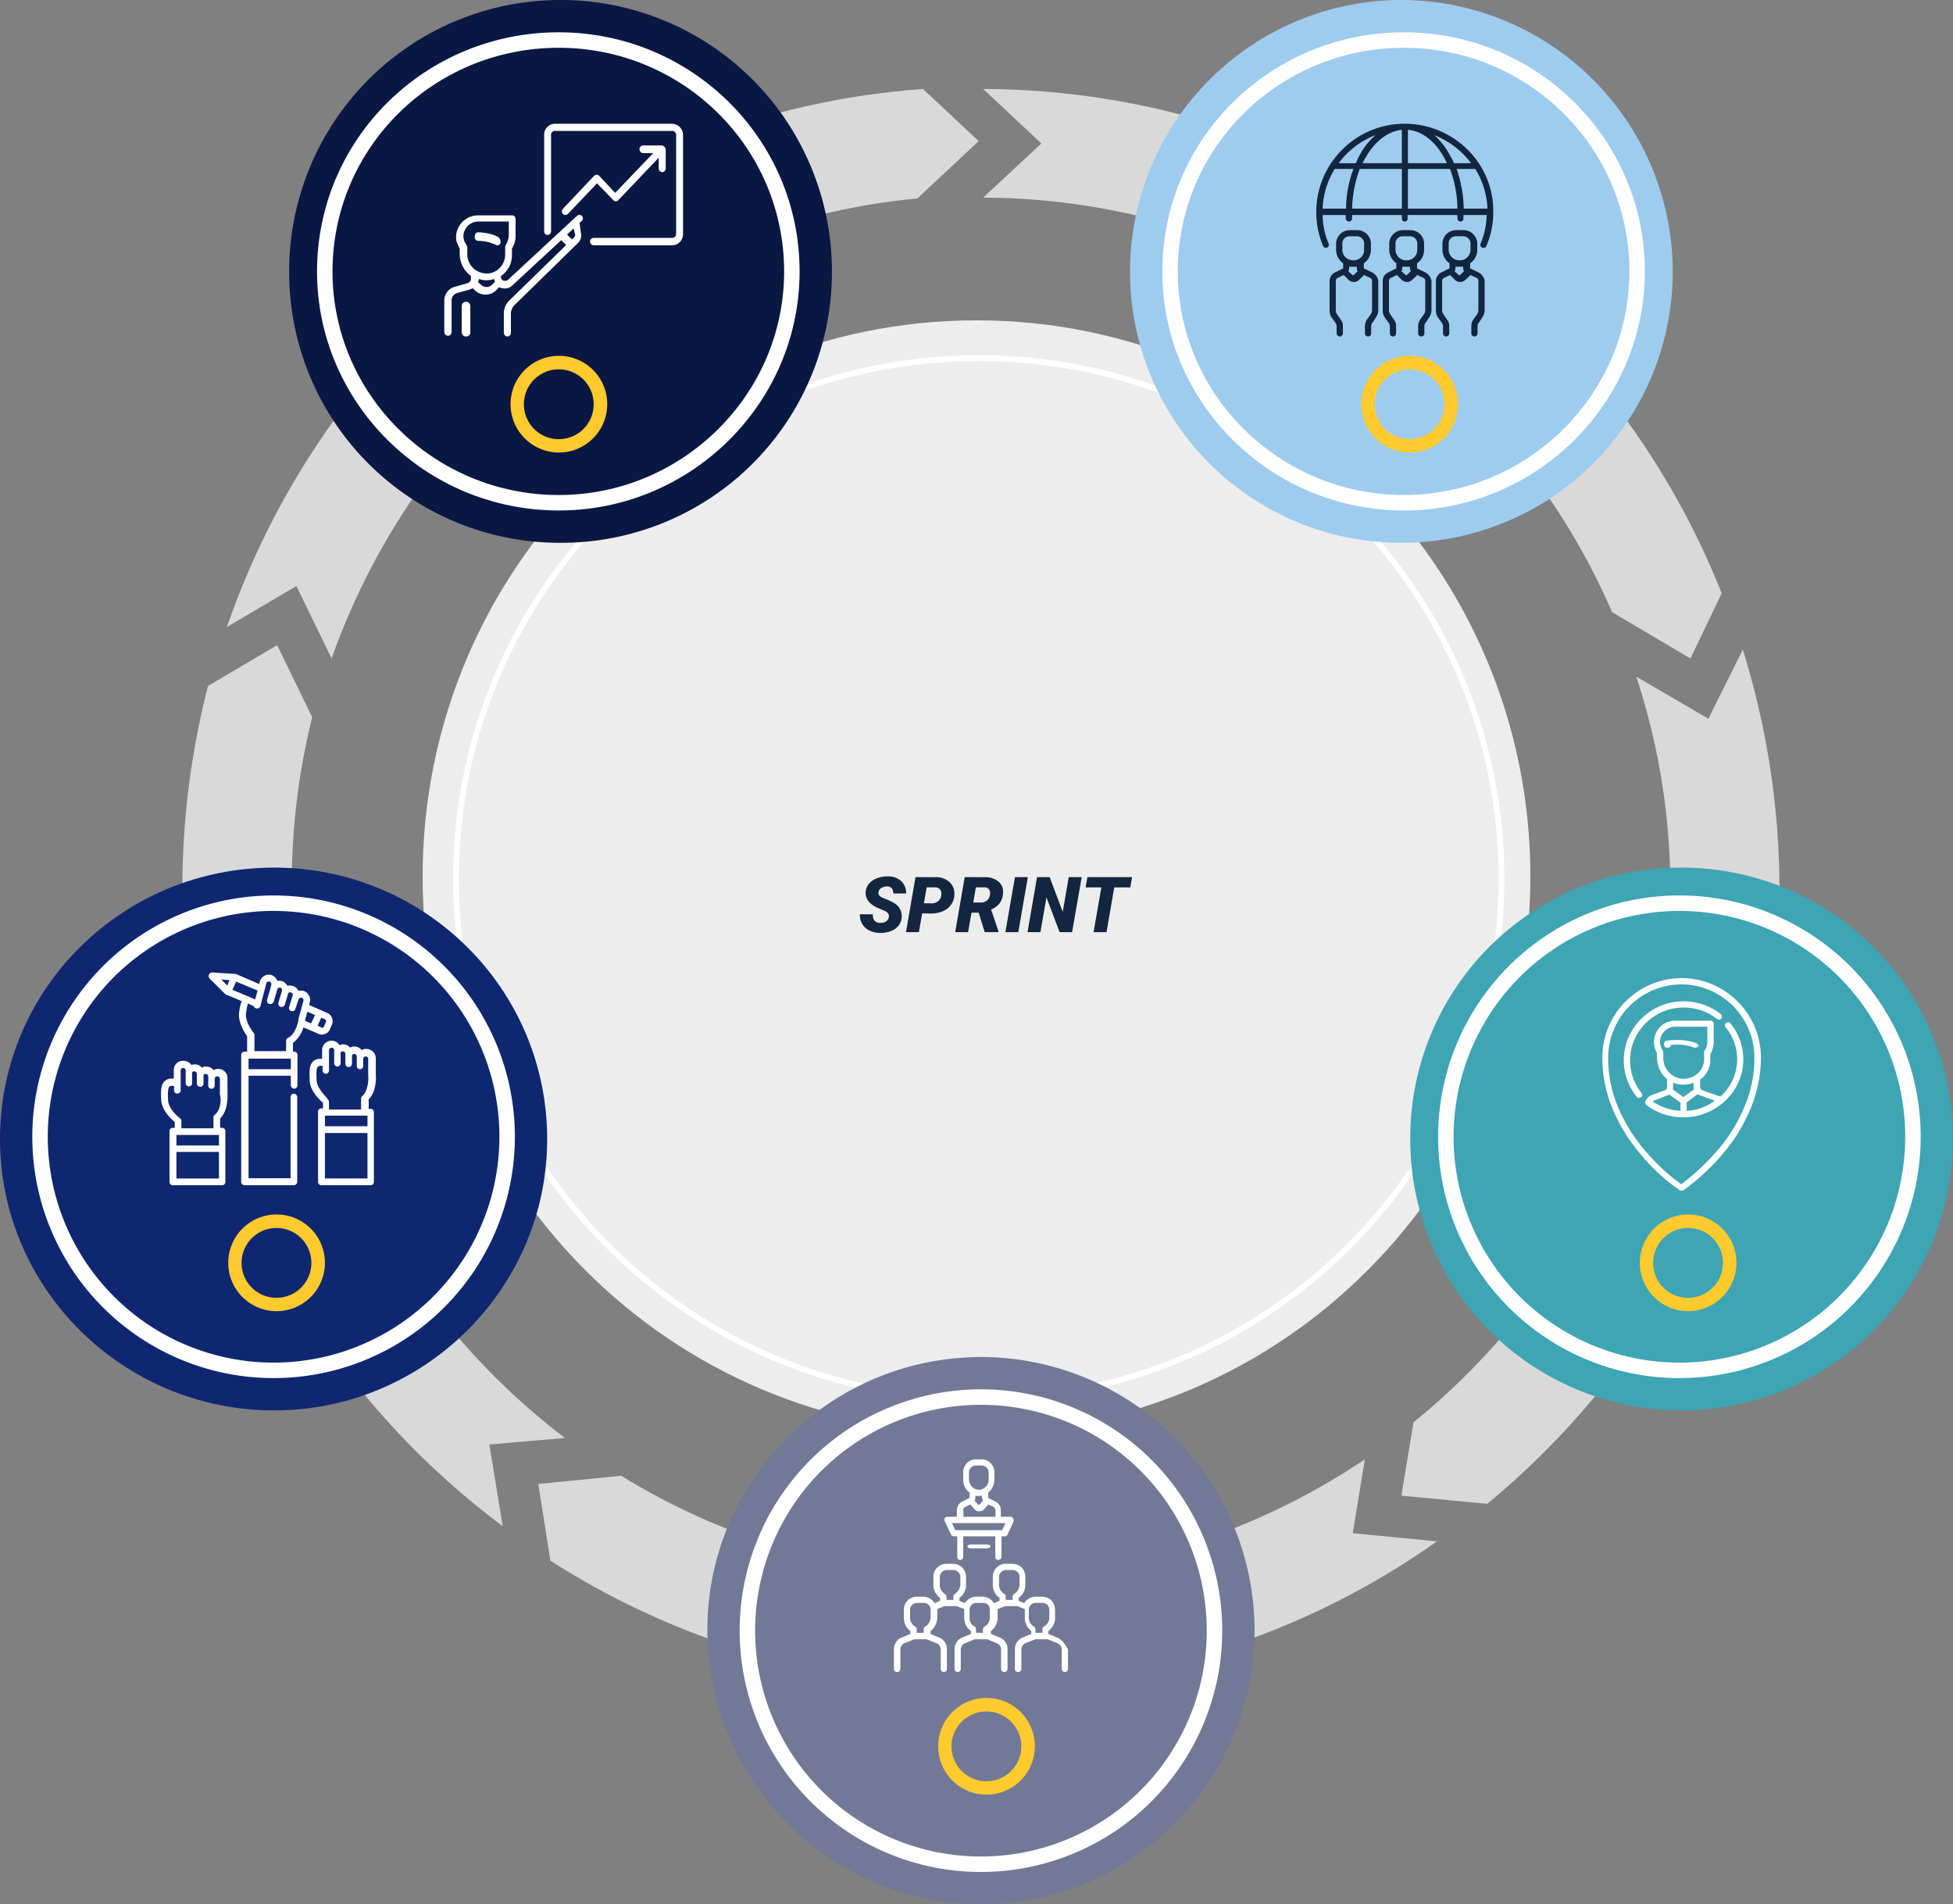<svg xmlns="http://www.w3.org/2000/svg" width="505" height="492.341" viewBox="0 0 505 492.341">
  <rect x="0" y="0" width="505" height="492.341" fill="#808080" stroke="none"/>
  <g id="Grupo_148924" data-name="Grupo 148924" transform="translate(9047 4765.717)">
    <path id="Trazado_203768" data-name="Trazado 203768" d="M48-34.706C48-114.121,112.121-178.5,191.219-178.5S334.438-114.121,334.438-34.706,270.317,109.088,191.219,109.088,48,44.709,48-34.706Z" transform="translate(-8985.717 -4504.396)" fill="#ededed" fill-rule="evenodd"/>
    <g id="Grupo_146940" data-name="Grupo 146940" transform="translate(-8929.089 -4673.118)">
      <path id="Trazado_203769" data-name="Trazado 203769" d="M0,134.591C0,60.259,60.516,0,135.167,0S270.333,60.259,270.333,134.591,209.817,269.183,135.167,269.183,0,208.924,0,134.591Z" fill="none" stroke="#fff" stroke-linejoin="round" stroke-width="1.5"/>
    </g>
    <path id="Trazado_203770" data-name="Trazado 203770" d="M274.721-50.5h0a178.858,178.858,0,0,1-99.479,30.432A176.585,176.585,0,0,1,82.43-46.258L61-44.138l3.122,19.833A205.825,205.825,0,0,0,175.241,8.16,203.722,203.722,0,0,0,293.368-29.3l-21.77-2.12Z" transform="translate(-8968.805 -4337.903)" fill="#d9d9d9" fill-rule="evenodd"/>
    <path id="Trazado_203771" data-name="Trazado 203771" d="M205.98-204.5C122.319-198.486,52.4-141.981,26-65.393L43.968-75.986l9.106,18.724c22.858-64.64,81.22-112.25,151.471-118.94L220.4-191.028Z" transform="translate(-9014.329 -4538.211)" fill="#d9d9d9" fill-rule="evenodd"/>
    <path id="Trazado_203772" data-name="Trazado 203772" d="M45.5-142,27.628-131.452A209.306,209.306,0,0,0,21-79.743,205.859,205.859,0,0,0,103.812,85.77l-3.44-21.091,19.551-1.687A178.819,178.819,0,0,1,49.277-79.743a178.539,178.539,0,0,1,5.283-43.613Z" transform="translate(-9020.833 -4456.92)" fill="#d9d9d9" fill-rule="evenodd"/>
    <path id="Trazado_203773" data-name="Trazado 203773" d="M111-204.5l15.051,14.083-15.051,14A177.988,177.988,0,0,1,273.619-69.236l20.265,11.974,8.07-16.866C271.853-150.024,197.524-204.16,111-204.5Z" transform="translate(-8903.771 -4538.211)" fill="#d9d9d9" fill-rule="evenodd"/>
    <path id="Trazado_203774" data-name="Trazado 203774" d="M246.288-141.5l-8.9,17.865L218.748-134.5h0a175.72,175.72,0,0,1,8.814,54.434c0,55.787-26.18,105.674-66.427,138.365L158,77.255l22.2,2.107C226.121,41.441,255.775-15.86,255.775-80.07A209.407,209.407,0,0,0,246.288-141.5Z" transform="translate(-8842.639 -4456.27)" fill="#d9d9d9" fill-rule="evenodd"/>
    <path id="Trazado_203775" data-name="Trazado 203775" d="M103.126-214.5A70.132,70.132,0,0,0,33-144.369,69.936,69.936,0,0,0,103.126-74.16a69.955,69.955,0,0,0,70.214-70.209A70.152,70.152,0,0,0,103.126-214.5Z" transform="translate(-9005.225 -4551.219)" fill="#091743" fill-rule="evenodd"/>
    <path id="Trazado_203776" data-name="Trazado 203776" d="M197.543-214.5A70.283,70.283,0,0,0,127.5-144.369,70.084,70.084,0,0,0,197.543-74.16a70.139,70.139,0,0,0,70.3-70.209A70.337,70.337,0,0,0,197.543-214.5Z" transform="translate(-8882.308 -4551.219)" fill="#9eccef" fill-rule="evenodd"/>
    <path id="Trazado_203777" data-name="Trazado 203777" d="M229.172-117A69.9,69.9,0,0,0,159-46.789,70.1,70.1,0,0,0,229.172,23.34a70.371,70.371,0,0,0,70.166-70.129A70.171,70.171,0,0,0,229.172-117Z" transform="translate(-8841.338 -4424.4)" fill="#3da5b3" fill-rule="evenodd"/>
    <path id="Trazado_203778" data-name="Trazado 203778" d="M71.373-117C32.252-117,.5-85.765.5-46.789.5-8.23,32.252,23.34,71.373,23.34c38.863,0,70.615-31.57,70.615-70.129C141.988-85.765,110.236-117,71.373-117Z" transform="translate(-9047.5 -4424.4)" fill="#0f2771" fill-rule="evenodd"/>
    <path id="Trazado_203779" data-name="Trazado 203779" d="M150.913-62C111.774-62,80-30.248,80,8.534a70.938,70.938,0,0,0,70.911,70.954c38.806,0,70.577-31.752,70.577-70.954A70.779,70.779,0,0,0,150.913-62Z" transform="translate(-8944.091 -4352.864)" fill="#727997" fill-rule="evenodd"/>
    <g id="Grupo_146961" data-name="Grupo 146961" transform="translate(-9044.122 -4563.873)">
      <path id="Trazado_203780" data-name="Trazado 203780" d="M114.877-29.892a1.8,1.8,0,0,1,1.252.534,1.728,1.728,0,0,1,.541,1.248v2.142a3.144,3.144,0,0,1-1.432,2.257.68.68,0,0,0-.36.654v.894H113.09v-.894a.733.733,0,0,0-.415-.654,2.748,2.748,0,0,1-1.312-2.257V-28.11a1.829,1.829,0,0,1,1.787-1.782Zm15.32,0a1.7,1.7,0,0,1,1.251.534,1.724,1.724,0,0,1,.536,1.248v2.142a2.967,2.967,0,0,1-1.427,2.257.8.8,0,0,0-.36.654v.894H128.41v-.894a.685.685,0,0,0-.355-.654,2.674,2.674,0,0,1-1.372-2.257V-28.11a1.829,1.829,0,0,1,1.787-1.782Zm-23.01,8.5a1.752,1.752,0,0,1,1.257.479,1.883,1.883,0,0,1,.536,1.308v2.137h-.06a2.516,2.516,0,0,1-1.372,2.2.811.811,0,0,0-.36.654v.949H105.4v-.949a1.01,1.01,0,0,0-.355-.654,2.515,2.515,0,0,1-1.372-2.2v-2.137a1.793,1.793,0,0,1,1.787-1.787Zm15.32,0a1.871,1.871,0,0,1,1.312.479,1.828,1.828,0,0,1,.481,1.308v2.137a2.687,2.687,0,0,1-1.372,2.2.89.89,0,0,0-.421.654v.949H120.72v-.949a.82.82,0,0,0-.355-.654,2.458,2.458,0,0,1-1.312-2.2v-2.137a1.756,1.756,0,0,1,1.787-1.787Zm15.38,0a1.733,1.733,0,0,1,1.252.479,1.86,1.86,0,0,1,.536,1.308v2.137a2.623,2.623,0,0,1-1.427,2.2.812.812,0,0,0-.36.654v.949H136.1v-.949a1.033,1.033,0,0,0-.355-.654,2.516,2.516,0,0,1-1.372-2.2v-2.137a1.79,1.79,0,0,1,1.787-1.787ZM113.09-31.5a3.34,3.34,0,0,0-3.394,3.33v2.142a4.106,4.106,0,0,0,1.727,3.325v.774l-1.432.594a2.705,2.705,0,0,0-.475-.654A3.741,3.741,0,0,0,107.132-23H105.4a3.34,3.34,0,0,0-3.334,3.39v2.137a4.169,4.169,0,0,0,1.667,3.33v.774l-2.148.889A3.251,3.251,0,0,0,99.5-9.386v5.053a.811.811,0,0,0,.831.834.849.849,0,0,0,.836-.834V-9.386a1.743,1.743,0,0,1,1.071-1.6L104.8-12h3.1l2.563,1.009a1.806,1.806,0,0,1,1.136,1.6v5.053a.8.8,0,0,0,.771.834.812.812,0,0,0,.836-.834V-9.386a3.255,3.255,0,0,0-2.088-3.091l-2.143-.889v-.774a4.412,4.412,0,0,0,1.727-3.33v-2.317l1.908-.774h3.159l1.908.774v2.317a4.06,4.06,0,0,0,1.727,3.33v.774l-2.143.889a3.173,3.173,0,0,0-2.088,3.091v5.053a.8.8,0,0,0,.776.834.811.811,0,0,0,.831-.834V-9.386a1.806,1.806,0,0,1,1.136-1.6l2.5-1.009h3.159l2.5,1.009a1.711,1.711,0,0,1,1.131,1.6v5.053a.812.812,0,0,0,.836.834.848.848,0,0,0,.831-.834V-9.386a3.25,3.25,0,0,0-2.083-3.091l-2.208-.889v-.774a4.23,4.23,0,0,0,1.727-3.33v-2.317l1.968-.774h3.1l1.968.774v2.317a4.16,4.16,0,0,0,1.672,3.33v.774l-2.148.889a3.255,3.255,0,0,0-2.088,3.091v5.053a.815.815,0,0,0,.836.834.853.853,0,0,0,.836-.834V-9.386a1.743,1.743,0,0,1,1.071-1.6L136.1-12h3.1l2.563,1.009a1.8,1.8,0,0,1,1.131,1.6v5.053a.8.8,0,0,0,.776.834.815.815,0,0,0,.836-.834V-9.386c-.836-1.423-1.612-2.611-2.924-3.091l-2.143-.889v-.774a4.23,4.23,0,0,0,1.727-3.33v-2.137a3.685,3.685,0,0,0-.951-2.442A4.014,4.014,0,0,0,137.827-23H136.1a3.57,3.57,0,0,0-2.919,1.663l-1.432-.594V-22.7a4.044,4.044,0,0,0,1.727-3.325V-28.17a3.522,3.522,0,0,0-.951-2.377,3.559,3.559,0,0,0-2.388-.954H128.41a3.331,3.331,0,0,0-3.339,3.33v2.142A3.957,3.957,0,0,0,126.8-22.7v.774l-1.432.594a3.094,3.094,0,0,0-.536-.654A3.616,3.616,0,0,0,122.447-23H120.72a3.466,3.466,0,0,0-2.859,1.663l-1.432-.594V-22.7a4.207,4.207,0,0,0,1.727-3.325V-28.17a3.584,3.584,0,0,0-1.011-2.377,3.556,3.556,0,0,0-2.383-.954Z" transform="translate(128.773 233.973)" fill="#fff" fill-rule="evenodd"/>
      <path id="Trazado_203781" data-name="Trazado 203781" d="M115.756-43.413a1.824,1.824,0,0,1,1.718,1.835v1.769a2.627,2.627,0,0,1-2.515,2.686,2.715,2.715,0,0,1-2.573-2.686v-1.769a1.824,1.824,0,0,1,1.714-1.835Zm0,7.812v.431a3.632,3.632,0,0,0,.288.851l-1.085,1.164H114.9l-1.085-1.164a1.485,1.485,0,0,0,.225-.851V-35.6a4.043,4.043,0,0,0,.859.062A4,4,0,0,0,115.756-35.6Zm1.661,2.261,1.373.672a1.148,1.148,0,0,1,.456.856v1.645h-8.289v-1.645h-.11a1.035,1.035,0,0,1,.514-.856l1.315-.672L113.927-32a1.435,1.435,0,0,0,1.147.425A1.8,1.8,0,0,0,116.216-32Zm4.4,4.824-.859,1.83H108.844l-.859-1.83ZM114.1-45a3.309,3.309,0,0,0-3.2,3.419v1.769a4.086,4.086,0,0,0,1.661,3.419v1.343l-1.944.974a2.579,2.579,0,0,0-1.373,2.261v1.645h-2.457a.81.81,0,0,0-.686.364.853.853,0,0,0,0,.733l1.661,3.542a.817.817,0,0,0,.739.425h.859v5.311A.784.784,0,0,0,110.1-19a.794.794,0,0,0,.8-.795V-25.1h8.289v5.311a.8.8,0,0,0,.8.795.834.834,0,0,0,.8-.795V-25.1h.859a.694.694,0,0,0,.686-.425l1.656-3.542c-.058-.179-.058-.549-.23-.733a.647.647,0,0,0-.629-.364h-2.51v-1.645a2.482,2.482,0,0,0-1.373-2.261l-1.886-.974v-1.343a4.387,4.387,0,0,0,1.6-3.419v-1.769a3.305,3.305,0,0,0-3.2-3.419Z" transform="translate(135.289 220.47)" fill="#fff" fill-rule="evenodd"/>
      <path id="Trazado_203782" data-name="Trazado 203782" d="M109.921-34c-.5,0-.918.224-.918.481,0,.3.42.519.918.519h4.088c.5,0,.989-.224.989-.519,0-.258-.492-.481-.989-.481Z" transform="translate(138.277 231.472)" fill="#fff" fill-rule="evenodd"/>
    </g>
    <g id="Grupo_146950" data-name="Grupo 146950" transform="translate(-9045.346 -4560.626)">
      <path id="Trazado_203783" data-name="Trazado 203783" d="M53.825-184c-.471,0-.823.5-.823,1.15a.969.969,0,0,0,.823,1.067,10.9,10.9,0,0,1,4.723,1.067.6.6,0,0,0,.352.076.826.826,0,0,0,.768-.572,1.618,1.618,0,0,0-.471-1.473C57.368-183.917,53.944-184,53.825-184Z" transform="translate(68.095 38.971)" fill="#fff" fill-rule="evenodd"/>
      <g id="Grupo_146949" data-name="Grupo 146949" transform="translate(113.234 -173.09)">
        <path id="Trazado_203784" data-name="Trazado 203784" d="M52.622-176a1.133,1.133,0,0,0-1.119.983v7.007a1.082,1.082,0,0,0,1.119.983,1.03,1.03,0,0,0,1.112-.983v-7.007A1.072,1.072,0,0,0,52.622-176Z" transform="translate(-47.006 222.024)" fill="#fff" fill-rule="evenodd"/>
        <g id="Grupo_146948" data-name="Grupo 146948">
          <path id="Trazado_203785" data-name="Trazado 203785" d="M82.918-182.516l.34,1.32a.916.916,0,0,1-.2.993l-.539.527-1.287-1.254ZM66.175-184.3v3.628a5.649,5.649,0,0,1-.4,1.72l-.471.927c-.068.066-.068.194-.068.394v1.914a4.95,4.95,0,0,1-1.486,3.5,4.551,4.551,0,0,1-3.169,1.343q-.2,0-.408-.017a4.95,4.95,0,0,1-4.729-5.021v-1.653a.8.8,0,0,0-.068-.394l-.607-1.06a4.712,4.712,0,0,1-.335-1.32v-.133a3.888,3.888,0,0,1,3.98-3.828ZM62.4-169.434a4.777,4.777,0,0,0,.2.727l-.811.788a1.955,1.955,0,0,1-1.383.549,1.974,1.974,0,0,1-1.383-.549l-.811-.727a1.514,1.514,0,0,0,.2-.788,8.509,8.509,0,0,0,1.758.327h.2A7.026,7.026,0,0,0,62.4-169.434ZM84.437-186a.91.91,0,0,0-.641.25l-17.82,16.51a.793.793,0,0,1-.675.267h-.136a.951.951,0,0,1-1.015-.993v-.261a2.594,2.594,0,0,0,.811-.66,6.286,6.286,0,0,0,2.024-4.694v-1.648l.34-.727a5.551,5.551,0,0,0,.607-2.513v-4.555a.9.9,0,0,0-.947-.86H58.277a5.673,5.673,0,0,0-5.738,5.614v.066a4.388,4.388,0,0,0,.544,2.047l.4.926v1.387a7.086,7.086,0,0,0,2.9,5.614v.854a1.2,1.2,0,0,1-.811.993l-3.237.926a3.685,3.685,0,0,0-2.841,3.5v8.255a.961.961,0,0,0,.947.926.918.918,0,0,0,.947-.926v-8.255a1.994,1.994,0,0,1,1.417-1.853l3.306-.921c.272-.133.476-.2.743-.333l.607.594a3.77,3.77,0,0,0,2.7,1.06,3.766,3.766,0,0,0,2.7-1.06l.811-.854a3.422,3.422,0,0,0,1.281.327h.2a2.683,2.683,0,0,0,1.888-.727l12.689-11.756,1.287,1.254L66.311-163.886a4.591,4.591,0,0,0-1.417,3.3v5.087a.956.956,0,0,0,.947.921.944.944,0,0,0,.879-.921v-5.087a3.115,3.115,0,0,1,.873-2.047l16.471-16.117a2.682,2.682,0,0,0,.743-2.641l-.335-2.513.607-.594a.9.9,0,0,0,0-1.254A.911.911,0,0,0,84.437-186Z" transform="translate(-49.5 209.572)" fill="#fff" fill-rule="evenodd"/>
          <path id="Trazado_203786" data-name="Trazado 203786" d="M63.783-196.5A2.827,2.827,0,0,0,61-193.549v24.836a.916.916,0,0,0,.863.962.927.927,0,0,0,.929-.962v-24.836a1.01,1.01,0,0,1,.991-1.1H94.13a1.052,1.052,0,0,1,1,1.1v25.522a1,1,0,0,1-1,1.031H73.789a.966.966,0,0,0-.929.962,1.017,1.017,0,0,0,.929.957H94.13a2.866,2.866,0,0,0,2.783-2.95v-25.522A2.91,2.91,0,0,0,94.13-196.5Z" transform="translate(-35.183 196.5)" fill="#fff" fill-rule="evenodd"/>
          <path id="Trazado_203787" data-name="Trazado 203787" d="M84.06-194a.945.945,0,0,0-.94.988.99.99,0,0,0,.94.988h2.611l-9.848,10.278-4.153-4.435a.871.871,0,0,0-.636-.266.871.871,0,0,0-.636.266L63.288-177.6a.936.936,0,0,0,0,1.272.772.772,0,0,0,.67.278.938.938,0,0,0,.67-.278l7.507-7.889,4.221,4.364a.871.871,0,0,0,.636.266.871.871,0,0,0,.636-.266l10.45-10.981v2.744a.986.986,0,0,0,.94.988.979.979,0,0,0,.872-.988v-5c-.2-.491-.535-.917-1.075-.917Z" transform="translate(-32.644 199.612)" fill="#fff" fill-rule="evenodd"/>
        </g>
      </g>
    </g>
    <g id="Grupo_146952" data-name="Grupo 146952" transform="translate(-9046.5 -4561.777)">
      <path id="Trazado_203788" data-name="Trazado 203788" d="M156.534-182.41a1.883,1.883,0,0,1,1.9,1.793v1.729a2.692,2.692,0,0,1-2.854,2.692,2.76,2.76,0,0,1-2.78-2.692v-1.729a1.838,1.838,0,0,1,1.9-1.793Zm0,7.875v.348a2,2,0,0,0,.221.83l-1.175,1.1-1.243-1.1a1.832,1.832,0,0,0,.215-.83v-.348ZM154.774-184a3.543,3.543,0,0,0-3.586,3.383v1.729a4.278,4.278,0,0,0,1.827,3.453v1.317l-2.049,1.033a2.406,2.406,0,0,0-1.464,2.211v7.6a3.181,3.181,0,0,0,.584,1.933l.953,1.317a1.629,1.629,0,0,1,.289.894v1.869a.8.8,0,0,0,.806.76.791.791,0,0,0,.806-.76v-1.869a2.641,2.641,0,0,0-.658-1.863l-.88-1.312a1.561,1.561,0,0,1-.289-.969v-7.6a.9.9,0,0,1,.584-.83l1.464-.69,1.316,1.317a1.967,1.967,0,0,0,1.323.481,1.775,1.775,0,0,0,1.243-.481l1.39-1.317,1.47.69a.842.842,0,0,1,.584.83v7.6a2.171,2.171,0,0,1-.3.969l-.954,1.312a3.182,3.182,0,0,0-.584,1.863v1.869a.8.8,0,0,0,.806.76.791.791,0,0,0,.806-.76v-1.869a1.207,1.207,0,0,1,.3-.894l.88-1.317a3.649,3.649,0,0,0,.658-1.933v-7.6a3.014,3.014,0,0,0-1.612-2.211l-2.128-1.033v-1.317a4.171,4.171,0,0,0,1.833-3.453v-1.729A3.545,3.545,0,0,0,156.608-184Z" transform="translate(193.795 39.56)" fill="#12263f" fill-rule="evenodd"/>
      <path id="Trazado_203789" data-name="Trazado 203789" d="M162.535-182.41a1.889,1.889,0,0,1,1.908,1.793v1.729a2.741,2.741,0,0,1-2.862,2.692,2.76,2.76,0,0,1-2.782-2.692v-1.729a1.839,1.839,0,0,1,1.9-1.793Zm0,7.875v.348a2,2,0,0,0,.222.83l-1.176,1.1-1.243-1.1a1.764,1.764,0,0,0,.222-.83v-.348ZM160.774-184a3.544,3.544,0,0,0-3.588,3.383v1.729a4.267,4.267,0,0,0,1.834,3.453v1.317l-2.055,1.033a2.406,2.406,0,0,0-1.465,2.211v7.6a3.182,3.182,0,0,0,.585,1.933l.954,1.317a1.633,1.633,0,0,1,.3.894v1.869a.791.791,0,0,0,.806.76.8.8,0,0,0,.806-.76v-1.869a2.668,2.668,0,0,0-.658-1.863l-.88-1.312a1.527,1.527,0,0,1-.3-.969v-7.6a.907.907,0,0,1,.585-.83l1.465-.69,1.323,1.317a1.953,1.953,0,0,0,1.317.481,1.776,1.776,0,0,0,1.243-.481l1.4-1.317,1.465.69a.842.842,0,0,1,.585.83v7.6a2.171,2.171,0,0,1-.3.969l-.948,1.312a3.142,3.142,0,0,0-.591,1.863v1.869a.8.8,0,0,0,.806.76.791.791,0,0,0,.806-.76v-1.869a1.207,1.207,0,0,1,.3-.894l.88-1.317a3.647,3.647,0,0,0,.659-1.933v-7.6a3.015,3.015,0,0,0-1.612-2.211l-2.123-1.033v-1.317a4.181,4.181,0,0,0,1.828-3.453v-1.729A3.542,3.542,0,0,0,162.608-184Z" transform="translate(201.542 39.56)" fill="#12263f" fill-rule="evenodd"/>
      <path id="Trazado_203790" data-name="Trazado 203790" d="M168.531-182.41a1.888,1.888,0,0,1,1.907,1.793v1.729a2.739,2.739,0,0,1-2.854,2.692,2.765,2.765,0,0,1-2.786-2.692v-1.729a1.84,1.84,0,0,1,1.907-1.793Zm0,7.875v.348a2,2,0,0,0,.221.83l-1.169,1.1-1.249-1.1a1.767,1.767,0,0,0,.221-.83v-.348ZM166.778-184a3.545,3.545,0,0,0-3.592,3.383v1.729a4.268,4.268,0,0,0,1.833,3.453v1.317l-2.055,1.033a2.416,2.416,0,0,0-1.464,2.211v7.6a3.147,3.147,0,0,0,.591,1.933l.947,1.317a1.633,1.633,0,0,1,.3.894v1.869a.8.8,0,0,0,.806.76.8.8,0,0,0,.806-.76v-1.869a2.669,2.669,0,0,0-.658-1.863l-.88-1.312a1.528,1.528,0,0,1-.3-.969v-7.6a.9.9,0,0,1,.591-.83l1.464-.69,1.316,1.317a1.952,1.952,0,0,0,1.317.481,1.789,1.789,0,0,0,1.249-.481l1.39-1.317,1.464.69a.834.834,0,0,1,.584.83v7.6a2.245,2.245,0,0,1-.289.969l-.954,1.312a3.139,3.139,0,0,0-.584,1.863v1.869a.791.791,0,0,0,.806.76.8.8,0,0,0,.806-.76v-1.869a1.2,1.2,0,0,1,.289-.894l.88-1.317a3.6,3.6,0,0,0,.658-1.933v-7.6a3.014,3.014,0,0,0-1.612-2.211l-2.122-1.033v-1.317a4.171,4.171,0,0,0,1.833-3.453v-1.729A3.546,3.546,0,0,0,168.6-184Z" transform="translate(209.292 39.56)" fill="#12263f" fill-rule="evenodd"/>
      <path id="Trazado_203791" data-name="Trazado 203791" d="M163.324-193.078h0a19.1,19.1,0,0,0-3.34,3.876,22.873,22.873,0,0,0-1.767,3.4H153.79A21.543,21.543,0,0,1,163.324-193.078Zm6.806-1.359v8.63H159.984C162.369-190.766,166.046-194.025,170.13-194.436Zm1.567,0c4.152.343,7.829,3.67,10.077,8.63H171.7Zm6.811,1.359h0a22.332,22.332,0,0,1,9.534,7.272h-4.427a27.177,27.177,0,0,0-1.842-3.4A18.876,18.876,0,0,0,178.508-193.078Zm-20.9,8.767a29.8,29.8,0,0,0-1.91,10.263h-6.057a21.1,21.1,0,0,1,3.129-10.263Zm12.525,0v10.263H157.262a32.077,32.077,0,0,1,1.973-10.263Zm12.462,0a30.5,30.5,0,0,1,1.91,10.263H171.7V-184.31Zm6.537,0a21.332,21.332,0,0,1,3.134,10.263h-6.131A33.568,33.568,0,0,0,184.3-184.31ZM170.879-196a22.679,22.679,0,0,0-16.134,6.661A22.649,22.649,0,0,0,148-173.163a22.441,22.441,0,0,0,1.767,8.767.792.792,0,0,0,.721.456.963.963,0,0,0,.3-.051.74.74,0,0,0,.406-1.016,19.766,19.766,0,0,1-1.562-7.409h5.988v.953a.891.891,0,0,0,.886.748.817.817,0,0,0,.749-.816v-.885H170.13v.953a.758.758,0,0,0,.749.748.755.755,0,0,0,.749-.748v-.953H184.5v.885a.817.817,0,0,0,.749.816.77.77,0,0,0,.812-.748v-.953h5.994a19.775,19.775,0,0,1-1.567,7.409.742.742,0,0,0,.412,1.016,1.4,1.4,0,0,0,.338.069.738.738,0,0,0,.749-.474,21.868,21.868,0,0,0,1.773-8.767,22.194,22.194,0,0,0-6.674-16.176A22.96,22.96,0,0,0,170.879-196Z" transform="translate(191.857 24.06)" fill="#12263f" fill-rule="evenodd"/>
    </g>
    <g id="Grupo_146958" data-name="Grupo 146958" transform="translate(-9047.5 -4563.219)">
      <path id="Trazado_203792" data-name="Trazado 203792" d="M42.859-89.69a.667.667,0,0,1,.614.63v3.369a.88.88,0,0,0,.8.876.888.888,0,0,0,.862-.876v-2.744c.062-.252.3-.315.552-.315h.062a.67.67,0,0,1,.614.624v2.561a.845.845,0,0,0,.862.876.883.883,0,0,0,.857-.876v-2.183a.551.551,0,0,1,.5-.315H48.7a.671.671,0,0,1,.619.624V-85a.833.833,0,0,0,.8.876A.845.845,0,0,0,50.974-85v-1.81a.67.67,0,0,1,.614-.624h.062a.67.67,0,0,1,.614.624v4.25c.124,1,0,4.061-1.538,5.373a.9.9,0,0,0-.3.687V-73.7h-8.3v-1.936a.719.719,0,0,0-.367-.687c.248-.247-2.705-2.5-2.829-4.932-.062-1.375-.181-3.122.372-3.563a1.254,1.254,0,0,1,.785-.21,3.341,3.341,0,0,1,.382.021v1.191a.883.883,0,0,0,.862.871.874.874,0,0,0,.8-.871V-89.06a.672.672,0,0,1,.619-.63Zm9.22,17.557v2.75h-11v-2.75Zm0,4.5v11.748h-11V-67.636ZM42.74-91.5a2.467,2.467,0,0,0-2.4,2.44v2.246c-.114-.005-.227-.01-.336-.01a2.913,2.913,0,0,0-1.874.572c-1.234,1-1.048,3.064-.986,5.064.124,2.75,2.519,4.932,3.443,5.746v1.438h-.434a.844.844,0,0,0-.857.876v18.113a.844.844,0,0,0,.857.876H52.879a.848.848,0,0,0,.862-.876V-73.13a.828.828,0,0,0-.862-.75h-.49v-2.44c2.153-2.183,1.9-6.118,1.843-6.559V-86.94a2.458,2.458,0,0,0-2.4-2.435h-.124a1.848,1.848,0,0,0-1.1.315A2.444,2.444,0,0,0,48.759-90H48.64a1.614,1.614,0,0,0-1.048.31,2.251,2.251,0,0,0-1.781-.871H45.75a4.818,4.818,0,0,0-.924.189A2.391,2.391,0,0,0,42.859-91.5Z" transform="translate(43.441 158.073)" fill="#fff" fill-rule="evenodd"/>
      <path id="Trazado_203793" data-name="Trazado 203793" d="M27.784-98.195l2.151.188-.614,1.369Zm3.868.559,5.529,2.3-.614,2.3-5.895-2.487Zm18.421,7.781,1.965.867L51-86.808l-1.6-.747c.062-.063.062-.063.062-.125ZM53.637-88.3l.918.376a.739.739,0,0,1,.309.308q.093.282,0,.376l-.5,1.181a.375.375,0,0,1-.3.308.476.476,0,0,1-.206.047.24.24,0,0,1-.165-.047l-.98-.5ZM40.249-97.635c.186,0,.309.125.428.314a1.055,1.055,0,0,1,.062.434l-.062.376-1.042,3.606a.879.879,0,0,0,.614,1.061H40.5a.894.894,0,0,0,.856-.622l.985-3.36a.779.779,0,0,1,.614-.251h.062c.181,0,.3.125.428.314a1.044,1.044,0,0,1,.062.434l-.923,3.109a.88.88,0,0,0,.614,1.124h.248a.85.85,0,0,0,.8-.627l.861-2.921a.607.607,0,0,1,.418-.235.412.412,0,0,1,.2.047h.062a.648.648,0,0,1,.49.747l-.186.559-.737,2.43a.777.777,0,0,0,.552,1.056c.062,0,.124.063.186.063a.809.809,0,0,0,.861-.622l.8-2.367a.631.631,0,0,1,.619-.507.76.76,0,0,1,.113.01h.062a.684.684,0,0,1,.5.81l-1.289,4.666v.063c.057,0-.5,3.731-2.7,4.849a.813.813,0,0,0-.5.747v2.676H36.381v-4.228a.94.94,0,0,0-.248-.564s-2.393-2.858-1.9-5.288a20.684,20.684,0,0,1,.433-2.237l1.532.685a.824.824,0,0,0,.614.559.825.825,0,0,0,.289.052.926.926,0,0,0,.82-.674L39.45-97.2a.516.516,0,0,1,.248-.376,1.319,1.319,0,0,1,.49-.063Zm5.529,19.91v2.738H34.844v-2.738ZM25.453-100a.929.929,0,0,0-.861.559,1.008,1.008,0,0,0,.186,1L28.826-94.4l.062.063h.062a.558.558,0,0,0,.433.188l3.682,1.557a12.344,12.344,0,0,0-.614,2.613c-.49,2.738,1.413,5.6,2.027,6.469v3.982H33.8a.885.885,0,0,0-.861.873V-45.87A.882.882,0,0,0,33.8-45H46.572a.882.882,0,0,0,.861-.873v-21.9a.881.881,0,0,0-.861-.867.841.841,0,0,0-.856.867V-46.8H34.844v-26.5H45.777v2.487a.932.932,0,0,0,.856.873.889.889,0,0,0,.861-.873v-7.838a.849.849,0,0,0-.861-.873h-.3v-2.242a8.168,8.168,0,0,0,2.7-4.039l3.93,1.677a1.621,1.621,0,0,0,.918.188,2.508,2.508,0,0,0,.8-.188,2.05,2.05,0,0,0,1.227-1.244l.49-1.118a2.293,2.293,0,0,0,0-1.808,2.206,2.206,0,0,0-1.227-1.244L50.5-91.6l.186-.747a1.925,1.925,0,0,0-.3-1.8,2.346,2.346,0,0,0-1.413-1.118h-.124a3.324,3.324,0,0,0-.552-.047,3.233,3.233,0,0,0-.552.047,2.415,2.415,0,0,0-1.661-1.306H46.02a3.3,3.3,0,0,0-.557-.047,4.191,4.191,0,0,0-.609.047.22.22,0,0,0-.062-.125,2.437,2.437,0,0,0-1.475-1.118h-.062a2.241,2.241,0,0,0-.459-.047,2.278,2.278,0,0,0-.459.047l-.248-.439a2.518,2.518,0,0,0-1.413-1.118h-.119A2.963,2.963,0,0,0,40-99.433a1.892,1.892,0,0,0-1.166.371,2.472,2.472,0,0,0-1.1,1.489l-.124.559-6.08-2.613h-.3Z" transform="translate(29.922 148.931)" fill="#fff" fill-rule="evenodd"/>
      <path id="Trazado_203794" data-name="Trazado 203794" d="M24.358-87.143a.667.667,0,0,1,.614.618v3.341a.832.832,0,0,0,.862.805.816.816,0,0,0,.795-.805v-2.785a.544.544,0,0,1,.558-.307h.062a.663.663,0,0,1,.614.618v2.535a.929.929,0,0,0,.857.868.883.883,0,0,0,.862-.868v-2.167c.062-.244.3-.307.552-.307H30.2a.659.659,0,0,1,.614.618v2.411a.835.835,0,0,0,.862.805.821.821,0,0,0,.8-.805v-1.792a.659.659,0,0,1,.614-.618h.119a.659.659,0,0,1,.614.618v4.146c.372.862.31,3.9-1.347,5.2a.72.72,0,0,0-.31.681v2.78h-8.3v-1.917a.714.714,0,0,0-.372-.681c-.857-.618-3.01-2.66-3.072-4.64-.062-1.418-.124-3.091.367-3.585a1.657,1.657,0,0,1,.764-.151,3.993,3.993,0,0,1,.408.026v1.174a.827.827,0,0,0,.857.805.87.87,0,0,0,.862-.805v-5.2a.663.663,0,0,1,.614-.618Zm9.22,17.322V-67.1h-11v-2.722Zm0,4.39v6.868h-11v-6.868ZM24.3-89a2.366,2.366,0,0,0-2.4,2.411v2.229a4.027,4.027,0,0,0-.547-.036,2.509,2.509,0,0,0-1.667.53c-1.291,1.055-1.1,3.034-1.043,5.071.181,2.66,2.581,4.827,3.5,5.632v1.486h-.49a.831.831,0,0,0-.862.8V-57.7a.844.844,0,0,0,.862.868H34.44a.828.828,0,0,0,.795-.868V-70.876a.812.812,0,0,0-.795-.8h-.558v-2.416c2.153-2.1,1.9-5.938,1.9-6.432v-4.021a2.352,2.352,0,0,0-2.4-2.348H33.33a2.1,2.1,0,0,0-1.167.307,2.258,2.258,0,0,0-1.843-.925h-.062a1.777,1.777,0,0,0-1.1.307,2.164,2.164,0,0,0-1.724-.868h-.124a4.65,4.65,0,0,0-.919.125A2.275,2.275,0,0,0,24.42-89Z" transform="translate(23.539 160.766)" fill="#fff" fill-rule="evenodd"/>
    </g>
    <g id="Grupo_146955" data-name="Grupo 146955" transform="translate(-9043.843 -4565.616)">
      <g id="Grupo_146954" data-name="Grupo 146954" transform="translate(411.174 52.778)">
        <path id="Trazado_203795" data-name="Trazado 203795" d="M197.242-97.5A15.332,15.332,0,0,0,186.336-93a14.95,14.95,0,0,0-1.207,20.2.67.67,0,0,0,.6.3,1.926,1.926,0,0,0,.543-.18.753.753,0,0,0,.122-1.068,13.481,13.481,0,0,1,1.086-18.127,13.878,13.878,0,0,1,9.8-4.008,14.026,14.026,0,0,1,8.618,2.94.786.786,0,0,0,.512.19.827.827,0,0,0,.634-.309.948.948,0,0,0-.183-1.128A15.626,15.626,0,0,0,197.242-97.5Z" transform="translate(-176.234 103.5)" fill="#fff" fill-rule="evenodd"/>
        <path id="Trazado_203796" data-name="Trazado 203796" d="M199.41-98.871a18.974,18.974,0,0,1,18.911,19.033,32.253,32.253,0,0,1-2.991,13.554,41.208,41.208,0,0,1-6.641,10.422,62.514,62.514,0,0,1-9.28,8.672,52.263,52.263,0,0,1-9.275-8.611,42.122,42.122,0,0,1-6.646-10.362A32.588,32.588,0,0,1,180.5-79.838,19.01,19.01,0,0,1,199.41-98.871Zm.06-1.629A20.568,20.568,0,0,0,179-79.9a34.491,34.491,0,0,0,3.112,14.277,43.808,43.808,0,0,0,6.882,10.781,46.769,46.769,0,0,0,10.059,9.218,1.065,1.065,0,0,0,.417.121,1.359,1.359,0,0,0,.478-.121,57,57,0,0,0,10-9.218,43.175,43.175,0,0,0,6.882-10.781A34.569,34.569,0,0,0,220-79.9,20.58,20.58,0,0,0,199.47-100.5Z" transform="translate(-179 100.5)" fill="#fff" fill-rule="evenodd"/>
        <path id="Trazado_203797" data-name="Trazado 203797" d="M190.273-92.5a18.89,18.89,0,0,0-2.588.186c-.375.045-.682.267-.682.62v.62c0,.308.37.571.807.571.495,0,.864-.263.864-.571v-.134c.6-.059,1.151-.085,1.656-.085a12.928,12.928,0,0,1,2.437.219,9.372,9.372,0,0,1,1.734.486,1.523,1.523,0,0,0,.438.085,1.148,1.148,0,0,0,.745-.263c.307-.263.12-.62-.25-.839A13.815,13.815,0,0,0,190.273-92.5Z" transform="translate(-170.998 108.5)" fill="#fff" fill-rule="evenodd"/>
        <path id="Trazado_203798" data-name="Trazado 203798" d="M200.617-93.428v3.838a4.129,4.129,0,0,1-.481,1.919l-.3.581c-.061.054-.061.229-.061.347v1.685a4.991,4.991,0,0,1-1.569,3.662,5.844,5.844,0,0,1-3.856,1.455,5.382,5.382,0,0,1-5.122-5.347v-1.455a.811.811,0,0,0-.061-.347l-.3-.581a3.512,3.512,0,0,1-.486-1.919,3.946,3.946,0,0,1,3.978-3.838Zm-3.553,14.473v1.108a2.3,2.3,0,0,0,.061.64l-2.713,1.973L191.7-77.207a2.52,2.52,0,0,0,.061-.64v-1.108a6.855,6.855,0,0,0,2.409.527h.243A6.9,6.9,0,0,0,197.064-78.955ZM190.8-75.874l2.89,2.095v2.095a14.069,14.069,0,0,1-7.171-2.383,1.1,1.1,0,0,1,.547-.352L190.2-75.64A3.253,3.253,0,0,0,190.8-75.874Zm7.288-.112a1.512,1.512,0,0,0,.6.288l3.856,1.4a12.913,12.913,0,0,1-7.288,2.617v-2.153ZM192.423-95a5.5,5.5,0,0,0-5.6,5.41,5.991,5.991,0,0,0,.6,2.671l.182.41v1.221a7.116,7.116,0,0,0,2.591,5.405v2.095a.879.879,0,0,1-.6.811L186.4-75.815a3.015,3.015,0,0,0-1.812,1.689.806.806,0,0,0,.243.928,15.644,15.644,0,0,0,9.58,3.2,15.616,15.616,0,0,0,10.906-4.36A14.645,14.645,0,0,0,206.584-94.3a.757.757,0,0,0-.577-.278.951.951,0,0,0-.506.161.747.747,0,0,0-.182,1.108A12.921,12.921,0,0,1,204.3-75.64l-.3.293a2.9,2.9,0,0,0-.541-.176l-4.1-1.455a.936.936,0,0,1-.6-.811v-1.978a3.863,3.863,0,0,0,.541-.41,6.3,6.3,0,0,0,2.11-4.766V-86.4l.243-.405a6.458,6.458,0,0,0,.6-2.617v-4.766A.814.814,0,0,0,201.4-95Z" transform="translate(-173.468 106)" fill="#fff" fill-rule="evenodd"/>
      </g>
    </g>
    <g id="Grupo_146942" data-name="Grupo 146942" transform="translate(-9036.646 -4532.196)">
      <path id="Trazado_203799" data-name="Trazado 203799" d="M60.5,0a60.391,60.391,0,1,0,60.281,60.426A60.365,60.365,0,0,0,60.5,0Z" transform="translate(0 -0.002)" fill="none" stroke="#fff" stroke-linejoin="round" stroke-width="4"/>
    </g>
    <g id="Grupo_146943" data-name="Grupo 146943" transform="translate(-8853.74 -4404.506)">
      <path id="Trazado_203800" data-name="Trazado 203800" d="M60.5,0a60.391,60.391,0,1,0,60.281,60.426A60.365,60.365,0,0,0,60.5,0Z" transform="translate(0 -0.002)" fill="none" stroke="#fff" stroke-linejoin="round" stroke-width="4"/>
    </g>
    <g id="Grupo_146944" data-name="Grupo 146944" transform="translate(-8673.135 -4532.196)">
      <path id="Trazado_203801" data-name="Trazado 203801" d="M60.5,0a60.391,60.391,0,1,0,60.281,60.426A60.365,60.365,0,0,0,60.5,0Z" transform="translate(0 -0.002)" fill="none" stroke="#fff" stroke-linejoin="round" stroke-width="4"/>
    </g>
    <g id="Grupo_146945" data-name="Grupo 146945" transform="translate(-8744.457 -4755.364)">
      <path id="Trazado_203802" data-name="Trazado 203802" d="M60.5,0C27.106,0,0,26.627,0,59.852c0,32.87,27.106,59.782,60.5,59.782,33.176,0,60.281-26.912,60.281-59.782C120.783,26.627,93.677,0,60.5,0Z" transform="translate(0 -0.002)" fill="none" stroke="#fff" stroke-linejoin="round" stroke-width="4"/>
    </g>
    <g id="Grupo_146946" data-name="Grupo 146946" transform="translate(-8963.024 -4755.364)">
      <path id="Trazado_203803" data-name="Trazado 203803" d="M60.5,0C27.106,0,0,26.627,0,59.852c0,32.87,27.106,59.782,60.5,59.782,33.176,0,60.281-26.912,60.281-59.782C120.783,26.627,93.677,0,60.5,0Z" transform="translate(0 -0.002)" fill="none" stroke="#fff" stroke-linejoin="round" stroke-width="4"/>
    </g>
    <g id="Grupo_146963" data-name="Grupo 146963" transform="translate(-9238.35 -7563.051)">
      <g id="Grupo_81300" data-name="Grupo 81300" transform="translate(433.925 3236.313)">
        <path id="Trazado_114035" data-name="Trazado 114035" d="M12.531,399.855a12.578,12.578,0,0,1-3.257-.431A12.5,12.5,0,1,1,23.34,381.092a12.512,12.512,0,0,1-10.809,18.762Zm-.036-21.512a9.028,9.028,0,1,0,2.344.311h0A9.037,9.037,0,0,0,12.495,378.342Z" transform="translate(0 -374.834)" fill="#feca2e"/>
      </g>
    </g>
    <g id="Grupo_81300-2" data-name="Grupo 81300" transform="translate(-8915 -4673.737)">
      <path id="Trazado_114035-2" data-name="Trazado 114035" d="M12.531,399.855a12.578,12.578,0,0,1-3.257-.431A12.5,12.5,0,1,1,23.34,381.092a12.512,12.512,0,0,1-10.809,18.762Zm-.036-21.512a9.028,9.028,0,1,0,2.344.311h0A9.037,9.037,0,0,0,12.495,378.342Z" transform="translate(0 -374.834)" fill="#feca2e"/>
    </g>
    <g id="Grupo_81300-3" data-name="Grupo 81300" transform="translate(-8695 -4673.737)">
      <path id="Trazado_114035-3" data-name="Trazado 114035" d="M12.531,399.855a12.578,12.578,0,0,1-3.257-.431A12.5,12.5,0,1,1,23.34,381.092a12.512,12.512,0,0,1-10.809,18.762Zm-.036-21.512a9.028,9.028,0,1,0,2.344.311h0A9.037,9.037,0,0,0,12.495,378.342Z" transform="translate(0 -374.834)" fill="#feca2e"/>
    </g>
    <g id="Grupo_81300-4" data-name="Grupo 81300" transform="translate(-8623 -4451.737)">
      <path id="Trazado_114035-4" data-name="Trazado 114035" d="M12.531,399.855a12.578,12.578,0,0,1-3.257-.431A12.5,12.5,0,1,1,23.34,381.092a12.512,12.512,0,0,1-10.809,18.762Zm-.036-21.512a9.028,9.028,0,1,0,2.344.311h0A9.037,9.037,0,0,0,12.495,378.342Z" transform="translate(0 -374.834)" fill="#feca2e"/>
    </g>
    <path id="Trazado_207532" data-name="Trazado 207532" d="M7.832-3.848q.215-1.1-1.191-1.709l-1.6-.664q-3.369-1.514-3.2-4.121a3.638,3.638,0,0,1,.82-2.124,4.872,4.872,0,0,1,2.08-1.45,7.654,7.654,0,0,1,2.9-.5,4.932,4.932,0,0,1,3.394,1.23A4.088,4.088,0,0,1,12.295-9.99H8.975A1.989,1.989,0,0,0,8.628-11.3a1.5,1.5,0,0,0-1.235-.513,2.588,2.588,0,0,0-1.484.391,1.585,1.585,0,0,0-.762,1.1q-.186.977,1.45,1.6A15.947,15.947,0,0,1,8.975-7.646a3.927,3.927,0,0,1,2.188,3.77,3.86,3.86,0,0,1-.791,2.158A4.573,4.573,0,0,1,8.394-.283,7.307,7.307,0,0,1,5.557.205,6.849,6.849,0,0,1,3.418-.156a4.706,4.706,0,0,1-1.689-1A4.327,4.327,0,0,1,.361-4.619l3.35.01a2.293,2.293,0,0,0,.42,1.655,2.017,2.017,0,0,0,1.611.562,2.418,2.418,0,0,0,1.4-.386A1.6,1.6,0,0,0,7.832-3.848Zm8.613-.986L15.605,0h-3.34l2.461-14.219,5.107.01a5.148,5.148,0,0,1,3.735,1.317,4.058,4.058,0,0,1,1.2,3.414,4.642,4.642,0,0,1-.918,2.488,5.084,5.084,0,0,1-2.114,1.61,7.484,7.484,0,0,1-2.944.556ZM16.9-7.471l2.012.02a2.482,2.482,0,0,0,1.943-.827,2.463,2.463,0,0,0,.537-1.963,1.5,1.5,0,0,0-.454-.945,1.556,1.556,0,0,0-.991-.387l-2.334-.01Zm14.16,2.441H29.209L28.33,0H24.99l2.461-14.219,5.02.01a5.515,5.515,0,0,1,3.716,1.127A3.505,3.505,0,0,1,37.354-10a4.588,4.588,0,0,1-.889,2.551,5.231,5.231,0,0,1-2.187,1.6L36.191-.166V0H32.627ZM29.658-7.666l1.953.02A2.461,2.461,0,0,0,33-8.038a2.156,2.156,0,0,0,.845-1.072,2.52,2.52,0,0,0,.146-1.317,1.311,1.311,0,0,0-1.387-1.145l-2.266-.01ZM41.309,0h-3.34l2.471-14.219h3.33ZM55.225,0H51.992l-3.4-8.975L47.031,0h-3.34l2.461-14.219h3.262L52.8-5.244l1.553-8.975H57.7ZM70.264-11.572H66.123L64.121,0h-3.35l2.012-11.572H58.711l.469-2.646H70.723Z" transform="translate(-8825 -4524.717)" fill="#12263f"/>
    <g id="Grupo_81300-5" data-name="Grupo 81300" transform="translate(-8988 -4451.737)">
      <path id="Trazado_114035-5" data-name="Trazado 114035" d="M12.531,399.855a12.578,12.578,0,0,1-3.257-.431A12.5,12.5,0,1,1,23.34,381.092a12.512,12.512,0,0,1-10.809,18.762Zm-.036-21.512a9.028,9.028,0,1,0,2.344.311h0A9.037,9.037,0,0,0,12.495,378.342Z" transform="translate(0 -374.834)" fill="#feca2e"/>
    </g>
  </g>
</svg>
